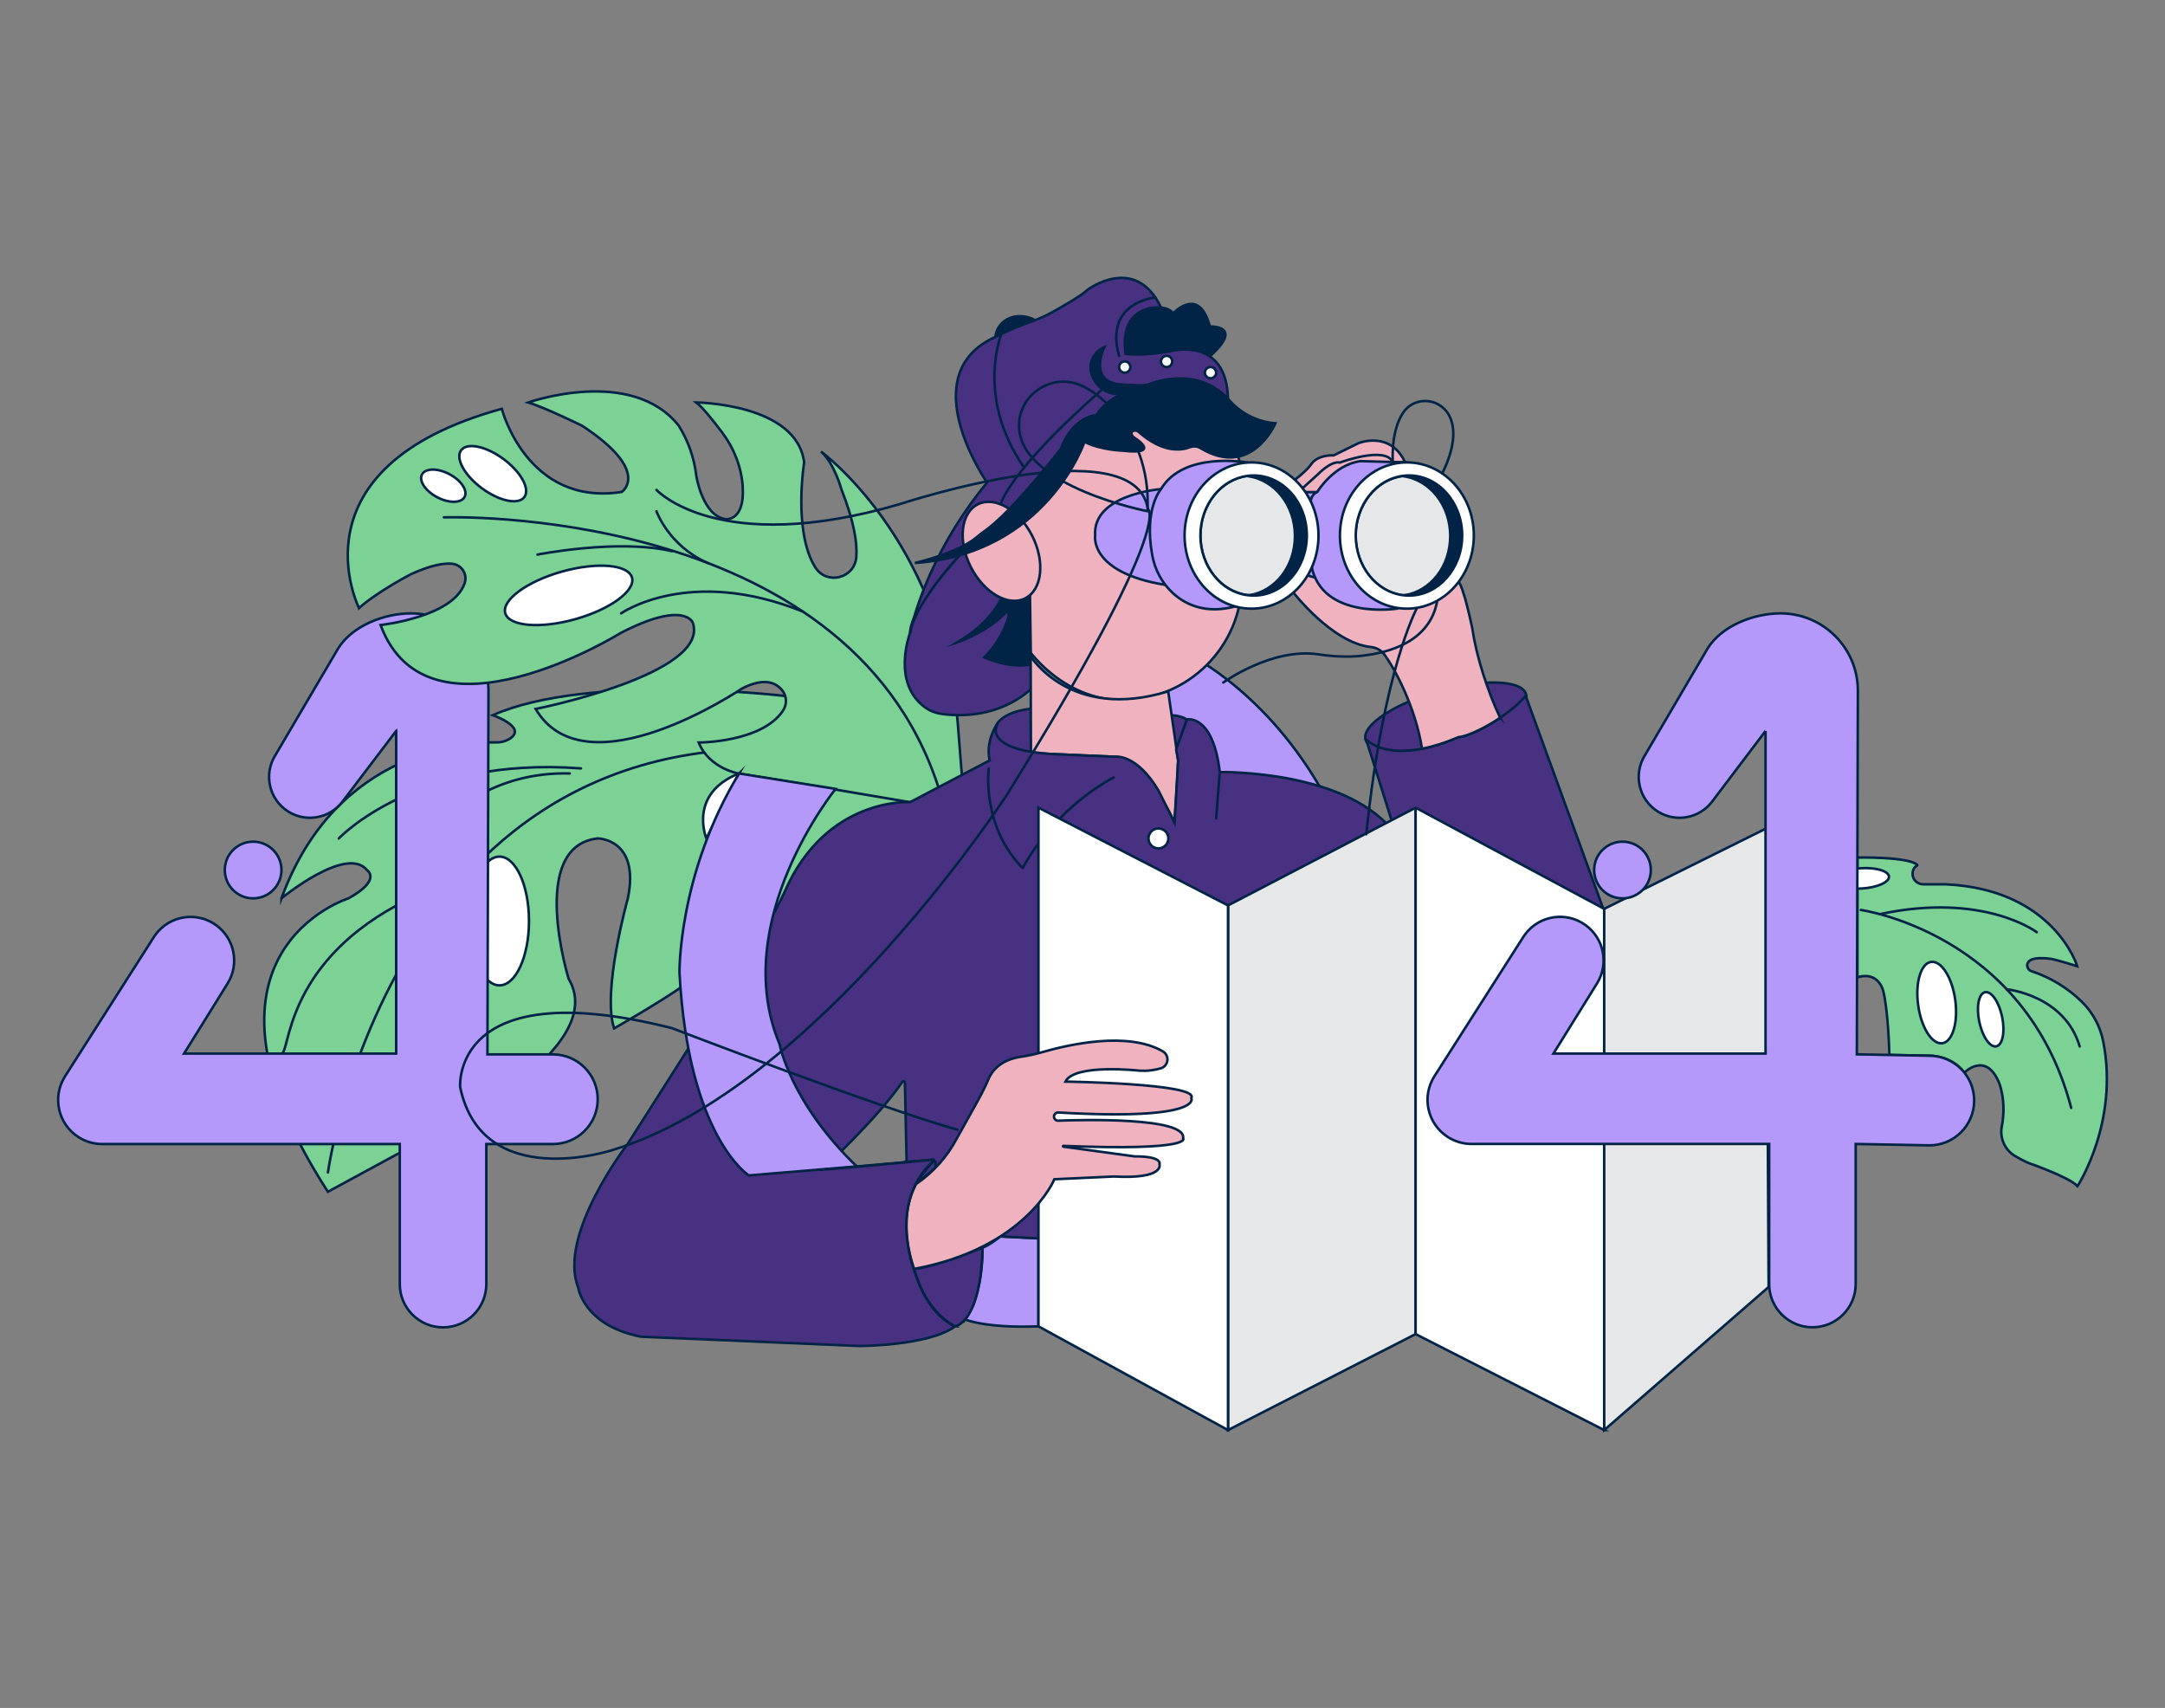 <?xml version="1.0" encoding="UTF-8"?>
<svg xmlns="http://www.w3.org/2000/svg" id="a" width="865.76" height="682.89" viewBox="0 0 865.76 682.89">
  <rect x="0" y="0" width="865.76" height="682.89" fill="#808080" stroke="none"/>
  <path d="M472.6,260.18s31.3,13.74,55,54.12l-69.39,3.14-6.82-51,21.21-6.26Z" fill="#B499FA" stroke="#002346" stroke-miterlimit="10"></path>
  <g>
    <rect x="362.16" y="464.42" width="76" height="34" fill="#B499FA" stroke="#002346" stroke-miterlimit="10"></rect>
    <path id="b" d="M112.55,359.18s25.94-21.35,34.18-11.32c0,0,6.16,3.84-7.35,11.32,0,0-70,21.76-8.26,117.32l41.5-22.52s71.75-34,54.78-62.6c0,0-16.41-53,11.59-56.15,0,0,17,0,12.09,23.95,0,0-10.44,37.14-5.5,52,0,0,18.8-10.71,27.8-17.16,0,0,79.29-64.44,84-65.1s6.59-8.19,6.59-8.19l-11.26-30.92-38.76-11.53s-78.27-9.37-116.88,7.67c0,0,13.75,4.75,6.93,9.32-1.65,1.07-3.58,1.61-5.54,1.55-11.29-.19-64.02,2.37-85.91,62.36Z" fill="#7cd194" stroke="#002346" stroke-miterlimit="10"></path>
    <path d="M131.14,468.78s27.78-202.75,219.9-164.56" fill="none" stroke="#002346" stroke-linecap="round" stroke-linejoin="round"></path>
    <path d="M135.49,335.23s30.89-33,96.83-28" fill="none" stroke="#002346" stroke-linecap="round" stroke-linejoin="round"></path>
    <path d="M180.78,325.74s16.71-17.32,47.07-16.48" fill="none" stroke="#002346" stroke-linecap="round" stroke-linejoin="round"></path>
    <ellipse cx="199.73" cy="368.24" rx="11.81" ry="25.74" fill="#fff" stroke="#002346" stroke-miterlimit="10"></ellipse>
    <circle cx="101.22" cy="347.86" r="11.33" fill="#B499FA" stroke="#002346" stroke-miterlimit="10"></circle>
    <path d="M112.55,421.29c3.43,0,1-34.64,45.87-59.18" fill="none" stroke="#002346" stroke-linecap="round" stroke-linejoin="round"></path>
    <path d="M158.42,292.26v129H73.6l17.42-28.04c4.8-7.74,2.83-17.86-4.51-23.24h0c-7.75-5.69-18.65-4.01-24.34,3.74-.23,.32-.45,.64-.66,.97l-35.49,55.63c-5.24,8.2-2.83,19.1,5.37,24.33,2.83,1.81,6.12,2.77,9.48,2.77h119v56c0,9.55,7.75,17.3,17.3,17.3h0c9.55,0,17.29-7.73,17.3-17.28v-56.02h26.57c9.89,.04,17.94-7.95,17.98-17.84,0-.03,0-.05,0-.08h0c0-9.89-8.02-17.91-17.91-17.92h-26.19l.41-145.39c0-17.09-13.84-30.94-30.93-30.95h-.02c-10.72,0-23.54,4.95-29.18,14.06l-25.05,42.59c-4.83,7.62-2.57,17.72,5.05,22.55,.11,.07,.23,.14,.34,.21h0c7.09,4.25,16.24,2.53,21.31-4l21.57-28.39Z" fill="#B499FA" stroke="#002346" stroke-miterlimit="10"></path>
    <path d="M143.57,243.11s-28.31-56.15,57.08-79.65c0,0,10.08,39.13,48,33.23,0,0,12-8.15-15.83-26.45,0,0-15.35-7.53-21.59-9.31,0,0,41.27-14.61,60.21,9.31,3.79,6.07,6.18,12.9,7,20,0,0,2.49,16.15,11.81,17.34,0,0,7.63,.88,6.76-12.9-.5-7.86-3.43-15.37-8.16-21.67-3.49-4.65-7.84-10.11-10.43-12.09,0,0,40.24,.37,43.15,24,0,0-4.46,27.41,4.34,41.76,4.58,7.48,15.91,4.67,16.53-4.08,.41-5.67-.95-14.19-5.97-26.98,0,0-2.88-10.52-8.16-15.07,0,0,47.35,34.52,54.62,107.81l2,25.32-20.94,7.09s-47.83-8.16-68.39-11.44c0,0-11.89-1.89-16.21-12.44,0,0,25,0,33.59-12.56,1.74-2.41,1.74-5.67,0-8.08-2.25-3-6.91-5.77-16.28-.95,0,0-62.36,42.23-82.51,8.16,0,0,70-13.91,62.84-34.54,0,0-3.36-9-28.78,4.14,0,0-77.12,47.91-96.06-3.16,0,0,29-3.08,33.6-16.69,1.08-3.05-.51-6.4-3.56-7.48-.44-.16-.91-.26-1.38-.31-3.19-.33-8.16,.43-15.89,3.88-.1-.06-13.88,7.11-21.39,13.82Z" fill="#7cd194" stroke="#002346" stroke-miterlimit="10"></path>
    <ellipse cx="197.04" cy="189.39" rx="7.27" ry="15.73" transform="translate(-72.42 235.08) rotate(-53.49)" fill="#fff" stroke="#002346" stroke-miterlimit="10"></ellipse>
    <ellipse cx="177.27" cy="194.19" rx="5.22" ry="9.63" transform="translate(-77.14 260.61) rotate(-62.24)" fill="#fff" stroke="#002346" stroke-miterlimit="10"></ellipse>
    <ellipse cx="227.38" cy="238.05" rx="26.32" ry="9.88" transform="translate(-55.9 70.36) rotate(-15.69)" fill="#fff" stroke="#002346" stroke-miterlimit="10"></ellipse>
    <path d="M363.93,253.04s-7.65,20,6.09,29.86c1.92,1.35,4.13,2.21,6.45,2.53,6.7,1,22.72,1.69,35.82-9.93l-.38-37.6s-8.37,8.75-21.57-7.72c0,0-4.05-7.23-4.61-10.34-.03,0-21.8,22.99-21.8,33.2Z" fill="#483181" stroke="#002346" stroke-miterlimit="10"></path>
    <path d="M282.47,335.23s-7.47-17.85,13.07-26l-13.07,26Z" fill="#fff" stroke="#002346" stroke-miterlimit="10"></path>
    <path d="M785.53,428.88s8.55-8.75,13.89,4.06c0,0,3.05,7.21,1.08,17.48-.88,4.58,1.17,9.24,5.13,11.69,1.48,.91,3.3,1.88,5.55,2.88,0,0,16.38,5.7,19.59,9.26,0,0,16.62-25.39,10.32-57.65-1.18-6.19-4.24-11.87-8.78-16.25-5.63-5.44-12.41-9.54-19.84-12-1.16-.34-1.91-1.45-1.81-2.65,.22-1.61,2.09-3.33,9.78-2.29,0,0,4.47,1.06,10.23,2.92,0,0-9.26-30.69-52.51-32.75h-8.99c-1.62,0-3.18-.85-3.91-2.3s-.55-3.22,.39-4.46c.27-.34,1.34-.72,1-1.06-3.71-3.3-23.88-2.89-23.88-2.89v47.92s6.14-2.5,9.4,3.15c.46,.82,.8,1.71,1,2.63,.64,2.71,1.91,9.85,2.38,25.23l16,.31s8.86-.21,13.98,6.77Z" fill="#7cd194" stroke="#002346" stroke-miterlimit="10"></path>
    <ellipse cx="774.47" cy="400.86" rx="7.49" ry="16.41" transform="translate(-47.19 108.67) rotate(-7.79)" fill="#fff" stroke="#002346" stroke-miterlimit="10"></ellipse>
    <ellipse cx="796.05" cy="407.53" rx="4.67" ry="11.05" transform="translate(-66.14 170.05) rotate(-11.71)" fill="#fff" stroke="#002346" stroke-miterlimit="10"></ellipse>
    <ellipse cx="744.35" cy="351.2" rx="11.05" ry="4.06" transform="translate(-21.06 48.63) rotate(-3.69)" fill="#fff" stroke="#002346" stroke-miterlimit="10"></ellipse>
    <path d="M385.94,527.56s8.13,3.58,29.33,2.76v-35.18l-15.25-.77s-4.46,3.63-7.16,4.5c.03,0,.58,18.54-6.92,28.69Z" fill="#B499FA" stroke="#002346" stroke-miterlimit="10"></path>
    <path d="M519.37,195.79l9.89,.59,1,37.47-9.67-.75s9.43-27.81-1.22-37.31Z" fill="#B499FA" stroke="#002346" stroke-miterlimit="10"></path>
    <path d="M516.88,192.58s5.49-4.12,7.41-6.87c0,0,1.92-3.76,9.06-3.66l9.89-4.85s12.63-5.22,18.67,7.69l-17.89-.52c-6.88,2.26-12.92,6.55-17.3,12.32h-5.21s-.79-1.92-4.63-4.11Z" fill="#f1b2c0" stroke="#002346" stroke-miterlimit="10"></path>
    <path d="M520.62,195.43l6.63-6s5-5.23,8.57-4.49c0,0,18.38-6.82,21.15-.1l-29.05,11.9h-6.37l-.93-1.31Z" fill="#f1b2c0" stroke="#002346" stroke-miterlimit="10"></path>
    <ellipse cx="578.16" cy="286.66" rx="33.36" ry="10.74" transform="translate(-56.25 168.47) rotate(-15.82)" fill="#483181" stroke="#002346" stroke-miterlimit="10"></ellipse>
    <path d="M412.26,301.12s-18.17-2.09-13.33-12c0,0,2.48-4.48,13.22-5.75l.11,17.75Z" fill="#483181" stroke="#002346" stroke-miterlimit="10"></path>
    <path d="M467.83,285.92s4.17,0,6.8,1.76l-4.31,12-2.49-13.76Z" fill="#483181" stroke="#002346" stroke-miterlimit="10"></path>
    <rect x="400.66" y="144.92" width="96" height="135" rx="48" ry="48" fill="#f1b2c0" stroke="#002346" stroke-miterlimit="10"></rect>
    <path d="M400.48,239.04s-3.6,9.53-17.6,17.77c0,0,14-4.67,21.42-14.28-1.42,7.71-5.15,14.79-10.71,20.32,0,0,10.16,4.67,18.67,2.75l-.38-27.72s-4.39,4.35-11.4,1.16Z" fill="#002346" stroke="#002346" stroke-miterlimit="10"></path>
    <path d="M464.29,122.96s3.6,.24,4.82,2.38c0,0,7.35-8.11,12.25-.72,1.13,1.82,1.95,3.82,2.43,5.91,0,0,14.06-.56,0,11.95,0,0-3.94-3.32-13-2.59,0,0-11,2.49-20.72,1.61,.01,0-3.92-19.99,14.22-18.54Z" fill="#002346" stroke="#002346" stroke-miterlimit="10"></path>
    <path d="M398.08,134.69s0-3.17,2.95-5.82c2.24-2.01,5.32-2.74,8.31-2.36,1.47,.19,3.11,.62,4.58,1.52l-5.66,6.66h-10.19Z" fill="#002346" stroke="#002346" stroke-miterlimit="10"></path>
    <path d="M412.26,301.12l-.11-38.7s16,26,55,14l3.97,27.62s-.8,17.08-1.46,24.85c0,0-11.78-26.27-23.67-26.31l-33.73-1.46Z" fill="#f1b2c0" stroke="#002346" stroke-miterlimit="10"></path>
    <path d="M641.16,363.42l-108.07,151.17-114.5-19.28-55.18-2.88c-.01-.13-.01-.26-.02-.39,0,0-2.78-16.67,10-27.8,.23-.2,.08-.57-.23-.55l-10.61,.94-.7-31.77c-.02-.55-.72-.76-1.02-.31-9.65,14.39-32.02,35.06-32.02,35.06l33.74-2.98,.61,27.79h.25c1.36,31.38,18.52,37.92,18.52,37.92-10.71,7.83-38.31,7.83-38.31,7.83l-87.32-3.71c-23.06-4.53-25.12-19.77-25.12-19.77-8.24-21,19.77-57.25,19.77-57.25l54.69-85.94c3.12-4.85,5.87-9.92,8.23-15.18,16.69-37.87,50.07-35.6,50.07-35.6l31.79-16.68c-1.66-7.75,2.7-14.18,3.17-14.84-.55,.9-6.35,11.53,26.16,12.48l20.94,.9s8.41-1.38,17.27,13.5l6.4,12.81,1.46-24.85-.8-4.39,4.31-12s10.4-2.29,13.14,21.05c0,0,51.9-1.1,70.57,25.26l-12.03-38.26s.04-.08,.07-.05c.9,.96,7.02,6.69,22.26,3.72,4.18-.81,9.05-2.28,14.69-4.68,2.42,0,9.59-2.99,16.56-7.7,3.7-2.5,7.35-5.48,10.21-8.77l31.05,85.2Z" fill="#483181" stroke="#002346" stroke-miterlimit="10"></path>
    <path d="M373.39,464.24c-12.78,11.13-10,27.8-10,27.8,.01,.13,.01,.26,.02,.39h-.25s-.61-27.8-.61-27.8l10.61-.94c.31-.02,.46,.35,.23,.55Z" fill="#483181" stroke="#002346" stroke-miterlimit="10"></path>
    <path d="M381.92,530.32s10.24-1.17,11-31.45c0,0-20.73,8.21-27.33,8.48-.03,0,3.53,16.11,16.33,22.97Z" fill="#483181" stroke="#002346" stroke-miterlimit="10"></path>
    <path d="M374.09,464.65v2.24l-7.73,6.5s3.92-6.18,6.93-9.09c.3-.29,.8-.07,.8,.35Z" fill="#483181" stroke="#002346" stroke-miterlimit="10"></path>
    <path d="M599.9,286.99c-6.97,4.71-14.14,7.7-16.56,7.7-5.64,2.4-10.51,3.87-14.69,4.68-2.62-16.78-11.11-32.41-15.12-37.75-1.29-1.71-3.26-2.72-5.39-2.94-15.54-1.63-31.25-22.17-31.25-22.17,3.57-1.65,5.52-6.59,5.52-6.59l37.62,11.26,23-8.79c2.23,1.65,5.8,19.26,5.8,19.26,1.54,10.69,6.02,24.71,11.07,35.34Z" fill="#f1b2c0" stroke="#002346" stroke-miterlimit="10"></path>
    <path d="M395.38,307.26s-3.06,22.99,13.6,39.83c0,0,11.02-22.35,36.35-36.26" fill="none" stroke="#002346" stroke-linecap="round" stroke-linejoin="round"></path>
    <circle cx="463.24" cy="335.23" r="3.98" fill="#fff" stroke="#002346" stroke-miterlimit="10"></circle>
    <path d="M565.39,323.3l-74.31,38.71v209.77l75.02-38.38v-209.67c0-.36-.38-.6-.71-.43Z" fill="#e6e7e8" stroke="#002346" stroke-miterlimit="10"></path>
    <path d="M641.5,571.79l-75.41-38.38v-210.14c0-.15,.16-.24,.29-.17l75.12,40.29v208.4Z" fill="#fff" stroke="#002346" stroke-miterlimit="10"></path>
    <polygon points="641.5 363.39 706.25 331.25 707.25 514.59 641.5 571.79 641.5 363.39" fill="#e6e7e8" stroke="#002346" stroke-miterlimit="10"></polygon>
    <path d="M706.02,292.26v129h-84.82l17.44-28.07c4.8-7.74,2.83-17.86-4.51-23.24h0c-7.75-5.69-18.65-4.01-24.34,3.74-.23,.32-.45,.64-.66,.97l-35.51,55.63c-5.24,8.2-2.83,19.1,5.37,24.33,2.83,1.81,6.12,2.77,9.48,2.77h119v56c0,9.55,7.75,17.3,17.3,17.3h0c9.55,0,17.3-7.75,17.3-17.3v-56l29.42,.56c9.89,.03,17.93-7.97,17.96-17.86,0-.02,0-.03,0-.05h0c0-9.9-8.02-17.92-17.92-17.92l-29-.57,.41-145.39c-.01-17.07-13.85-30.91-30.92-30.92h0c-10.72,0-23.54,4.95-29.18,14.06l-25,42.59c-4.83,7.62-2.57,17.72,5.05,22.55,.11,.07,.23,.14,.34,.21h0c7.09,4.25,16.24,2.53,21.31-4l21.48-28.39Z" fill="#B499FA" stroke="#002346" stroke-miterlimit="10"></path>
    <circle cx="648.82" cy="347.86" r="11.33" fill="#B499FA" stroke="#002346" stroke-miterlimit="10"></circle>
    <path d="M558.67,243.36s-30.13,4.63-34.24-17.18c3.44-7.84,3.38-16.78-.18-24.57-.44-2.03,.61-4.09,2.51-4.92,0,0,6.59-10.92,17.3-12.32l18.53,.52-3.92,58.47Z" fill="#B499FA" stroke="#002346" stroke-miterlimit="10"></path>
    <path d="M464.27,195.55s-27.44,2.06-26.34,18.57c0,0-2.5,14.74,28,19.73l-1.66-38.3Z" fill="#B499FA" stroke="#002346" stroke-miterlimit="10"></path>
    <path d="M394.72,192.94s-30.17-43.16,3.36-58.25c4.85-2.42,9.85-4.55,14.96-6.36,2.69-.95,5.28-2.13,7.77-3.52,4.73-2.63,11.95-6.81,14.14-8.98,0,0,19.09-14.42,29.34,7.13,0,0-16.88-2-14.21,18.54,0,0,6.18,1,17.51-1,0,0,22.86-6.59,23.48,18.95,0,0-11.95-13.18-32.13-5.56,0,0-15.65,3.84-20.32,12.08,0,0-9.61,.82-14.28,13.46,0,0-23.89,30.48-32.4,34,0,0-25,23.89-28,39.55-.01,.06,5.56-29.47,30.78-60.04Z" fill="#483181" stroke="#002346" stroke-miterlimit="10"></path>
    <path d="M449.89,157.1c-4.77,1.37-9.85-.73-12.26-5.06-1.49-2.27-1.9-5.08-1.14-7.68,.85-2.49,2.7-4.51,5.11-5.58,0,0-5.66,11.37,3.42,14.39,.88,.27,1.78,.44,2.7,.49,2.8,.21,9.85,.67,11.22,.19-3.13,.73-6.17,1.82-9.05,3.25Z" fill="#002346" stroke="#002346" stroke-miterlimit="10"></path>
    <circle cx="449.76" cy="146.76" r="2.24" fill="#fff" stroke="#002346" stroke-miterlimit="10"></circle>
    <circle cx="466.51" cy="144.52" r="2.24" fill="#fff" stroke="#002346" stroke-miterlimit="10"></circle>
    <circle cx="484.08" cy="149" r="2.24" fill="#fff" stroke="#002346" stroke-miterlimit="10"></circle>
    <ellipse cx="400.48" cy="220.44" rx="13.76" ry="21.05" transform="translate(-56.37 204.09) rotate(-26.78)" fill="#f1b2c0" stroke="#002346" stroke-miterlimit="10"></ellipse>
    <polygon points="415.27 322.94 415.27 530.32 491.07 571.79 491.07 362.02 415.27 322.94" fill="#fff" stroke="#002346" stroke-miterlimit="10"></polygon>
    <path d="M366.36,473.39c6.86-4.66,12.47-10.95,16.31-18.3l7.81-14.02c1.76-3.16,3.45-6.36,4.85-9.69,1.2-2.85,4.45-7.62,12.98-8.85,2.92-.42,5.79-1.08,8.63-1.89,10.35-2.99,34.01-8.4,48.07-.28,1.78,1.05,2.37,3.34,1.33,5.12-.43,.73-1.1,1.3-1.9,1.6-2.86,.87-5.86,1.21-8.84,1,0,0-25.9-2.92-29.55,4.38,0,0,53.63,.73,50.35,6.56,0,0,5.11,9.13-53.21,5.79-.9-.04-1.67,.66-1.71,1.57,0,.06,0,.12,0,.17h0c.06,.88,.81,1.56,1.69,1.53,8.81-.33,51.27-1.51,49.95,7,0,0,4.9,5.19-47.92,3.07-.09,.02-.15,.11-.12,.21,.02,.06,.06,.11,.12,.12l28.62,3.89s10.58-.29,9.85,3.14c0,0,2.19,6-18.24,4.89l-23.8,1.1s-11.16,27.54-56.07,35.85c0,0-7.41-18.93,.8-33.96Z" fill="#f1b2c0" stroke="#002346" stroke-miterlimit="10"></path>
    <path d="M498.49,184.89s-25.22-4.53-34.22,10.66c0,0-6.9,7.64-3.52,26.31,1.01,5.94,3.98,11.37,8.42,15.43,5,4.5,13,8.25,24.54,5.24l4.78-57.64Z" fill="#B499FA" stroke="#002346" stroke-miterlimit="10"></path>
    <path d="M522.59,214.12c0,13.27-9.53,24-21.29,24-.79,0-1.58-.05-2.37-.15-10.64-1.33-18.9-11.51-18.9-23.87s8.26-22.53,18.9-23.86c.79-.11,1.58-.16,2.37-.15,11.72,.02,21.29,10.77,21.29,24.03Z" fill="#e6e7e8" stroke="#002346" stroke-miterlimit="10"></path>
    <path d="M498.93,190.39c10.64,1.33,18.9,11.51,18.9,23.86s-7.92,22.08-18.22,23.75c.56,.05,1.12,.08,1.69,.08,11.76,0,21.29-10.75,21.29-24s-9.53-24-21.29-24c-.79,0-1.58,.05-2.37,.15" fill="#002346" stroke="#002346" stroke-miterlimit="10"></path>
    <path d="M500.48,184.89c-14.79,0-26.78,13.09-26.78,29.23s12,29.24,26.78,29.24,26.77-13.09,26.77-29.24-11.98-29.23-26.77-29.23Zm.82,53.25c-.79,0-1.58-.05-2.37-.16-10.64-1.32-18.9-11.5-18.9-23.86s8.26-22.54,18.9-23.86c.79-.11,1.58-.16,2.37-.16,11.76,0,21.29,10.76,21.29,24s-9.57,24.04-21.29,24.04Z" fill="#fff" stroke="#002346" stroke-miterlimit="10"></path>
    <path d="M433.68,176.65s-15.1,44.76-67.83,48.46c0,0,16.92-3.87,24.45-10.1,1.17-1,2.35-1.9,3.59-2.78,3.72-2.65,13.07-10.6,30.45-32.83,0,0,3.57-12.09,14.28-13.46,0,0,3.3-8,20.32-12.08,0,0,18.76-8.51,32.13,5.56,4.72,5.71,11.56,9.25,18.95,9.82,0,0-9.5,22.34-30,9.9-1.29-.75-2.85-.86-4.23-.31-3.42,1.31-10.79,2.38-20.5-6.18-.61-.56-1.51-.69-2.25-.32-.62,.34-1,1,.13,2.4,0,0,12.11,7.26-4,5.49-.04,0-9.15-.27-15.49-3.57Z" fill="#002346" stroke="#002346" stroke-miterlimit="10"></path>
    <path d="M584.71,214.12c0,13.27-9.54,24-21.29,24-.8,.02-1.6,0-2.4-.08-10.63-1.33-18.9-11.51-18.9-23.87s8.27-22.53,18.9-23.86c.79-.11,1.58-.16,2.38-.15,11.77-.05,21.31,10.7,21.31,23.96Z" fill="#e6e7e8" stroke="#002346" stroke-miterlimit="10"></path>
    <path d="M561.02,190.39c10.64,1.33,18.91,11.51,18.91,23.86s-7.92,22.08-18.23,23.75c.56,.05,1.13,.08,1.7,.08,11.75,0,21.29-10.75,21.29-24s-9.54-24-21.29-24c-.8,0-1.59,.05-2.38,.15" fill="#002346" stroke="#002346" stroke-miterlimit="10"></path>
    <path d="M562.59,184.89c-14.78,0-26.77,13.09-26.77,29.23s12,29.24,26.77,29.24,26.78-13.09,26.78-29.24-11.99-29.23-26.78-29.23Zm.83,53.25c-.8,0-1.59-.05-2.38-.16-10.63-1.32-18.9-11.5-18.9-23.86s8.27-22.54,18.9-23.86c.79-.11,1.58-.16,2.38-.16,11.75,0,21.29,10.76,21.29,24s-9.54,24.04-21.29,24.04Z" fill="#fff" stroke="#002346" stroke-miterlimit="10"></path>
    <path d="M295.54,309.26l38.61,6.16s-43,53-22.41,102.06c0,0,4.26,23.31,30.87,48.89l-43.18,3.6s-24.22-15.37-27.71-81.09c0,0-.57-39.46,23.82-79.62Z" fill="#B499FA" stroke="#002346" stroke-miterlimit="10"></path>
    <path d="M400.19,201.61s2.64-12.62,40.68-46" fill="none" stroke="#002346" stroke-linecap="round" stroke-linejoin="round"></path>
    <path d="M462.02,118.95s-20.63,1.71-14.5,23.34" fill="none" stroke="#002346" stroke-linecap="round" stroke-linejoin="round"></path>
    <path d="M400.48,133.5s-10.36,24.85,8.67,52.92" fill="none" stroke="#002346" stroke-linecap="round" stroke-linejoin="round"></path>
    <path d="M177.49,206.85s160.66-5.43,197.66,107.57" fill="none" stroke="#002346" stroke-linecap="round" stroke-linejoin="round"></path>
    <path d="M214.94,221.74s32.29-6.41,53.75-1.36" fill="none" stroke="#002346" stroke-linecap="round" stroke-linejoin="round"></path>
    <path d="M262.5,204.4s4.93,13.9,20.54,20.71" fill="none" stroke="#002346" stroke-linecap="round" stroke-linejoin="round"></path>
    <path d="M248.37,245.24s27.13-19.09,72.71-.7" fill="none" stroke="#002346" stroke-linecap="round" stroke-linejoin="round"></path>
    <path d="M328.8,467.61c-.13,.28,36.83-3.21,44.07-3.89,.35-.03,.54,.4,.27,.63-4.01,3.4-18.65,18.61-5.07,50.25" fill="#483181" stroke="#002346" stroke-miterlimit="10"></path>
    <line x1="487.77" y1="308.7" x2="486.32" y2="327.17" fill="none" stroke="#002346" stroke-linecap="round" stroke-linejoin="round"></line>
    <path d="M556.97,184.84s-.94-12.51,4.16-19.88c5.01-7.23,15.84-5.7,18.99,2.51,1.72,4.49,1.74,11.39-3.39,21.84" fill="none" stroke="#002346" stroke-linecap="round" stroke-linejoin="round"></path>
    <path d="M262.5,195.87s24.7,26.93,97.17,5.74c0,0,94.17-31.11,99.33,1.85,0,0,11.51,5.09-56.17,114.03,0,0-76.44,117.81-158.06,142.38,0,0-51.91,17.04-60.76-25.2,0,0-3.78-45.95,84.68-23.59,0,0,82.92,31.88,114.19,40.62" fill="none" stroke="#002346" stroke-linecap="round" stroke-linejoin="round"></path>
    <path d="M458.92,204.4s-49.99-9.63-51.4-33.2c-.76-12.63,12.16-22.01,23.96-17.42,3.47,1.35,7.3,3.79,11.42,7.84,10.34,10.18,15.96,24.21,16.04,38.72,0,1.28,0,2.63-.02,4.06Z" fill="none" stroke="#002346" stroke-linecap="round" stroke-linejoin="round"></path>
    <path d="M566.53,243.3s-13.46,24.9-20.17,90.26" fill="none" stroke="#002346" stroke-linecap="round" stroke-linejoin="round"></path>
    <path d="M489.19,272.89s19.36-14.04,38.03-11.26c5.77,.86,11.61,1.2,17.41,.56,11.67-1.29,27.02-6.01,30.03-21.55" fill="none" stroke="#002346" stroke-linecap="round" stroke-linejoin="round"></path>
    <path d="M744.13,363.83s65.72,9.16,84.12,79.13" fill="none" stroke="#002346" stroke-linecap="round" stroke-linejoin="round"></path>
    <path d="M814.5,372.74s-21.19-16.14-62.77-7.23" fill="none" stroke="#002346" stroke-linecap="round" stroke-linejoin="round"></path>
    <path d="M802.48,395.55s23.14,2.32,29.16,22.84" fill="none" stroke="#002346" stroke-linecap="round" stroke-linejoin="round"></path>
  </g>
</svg>
